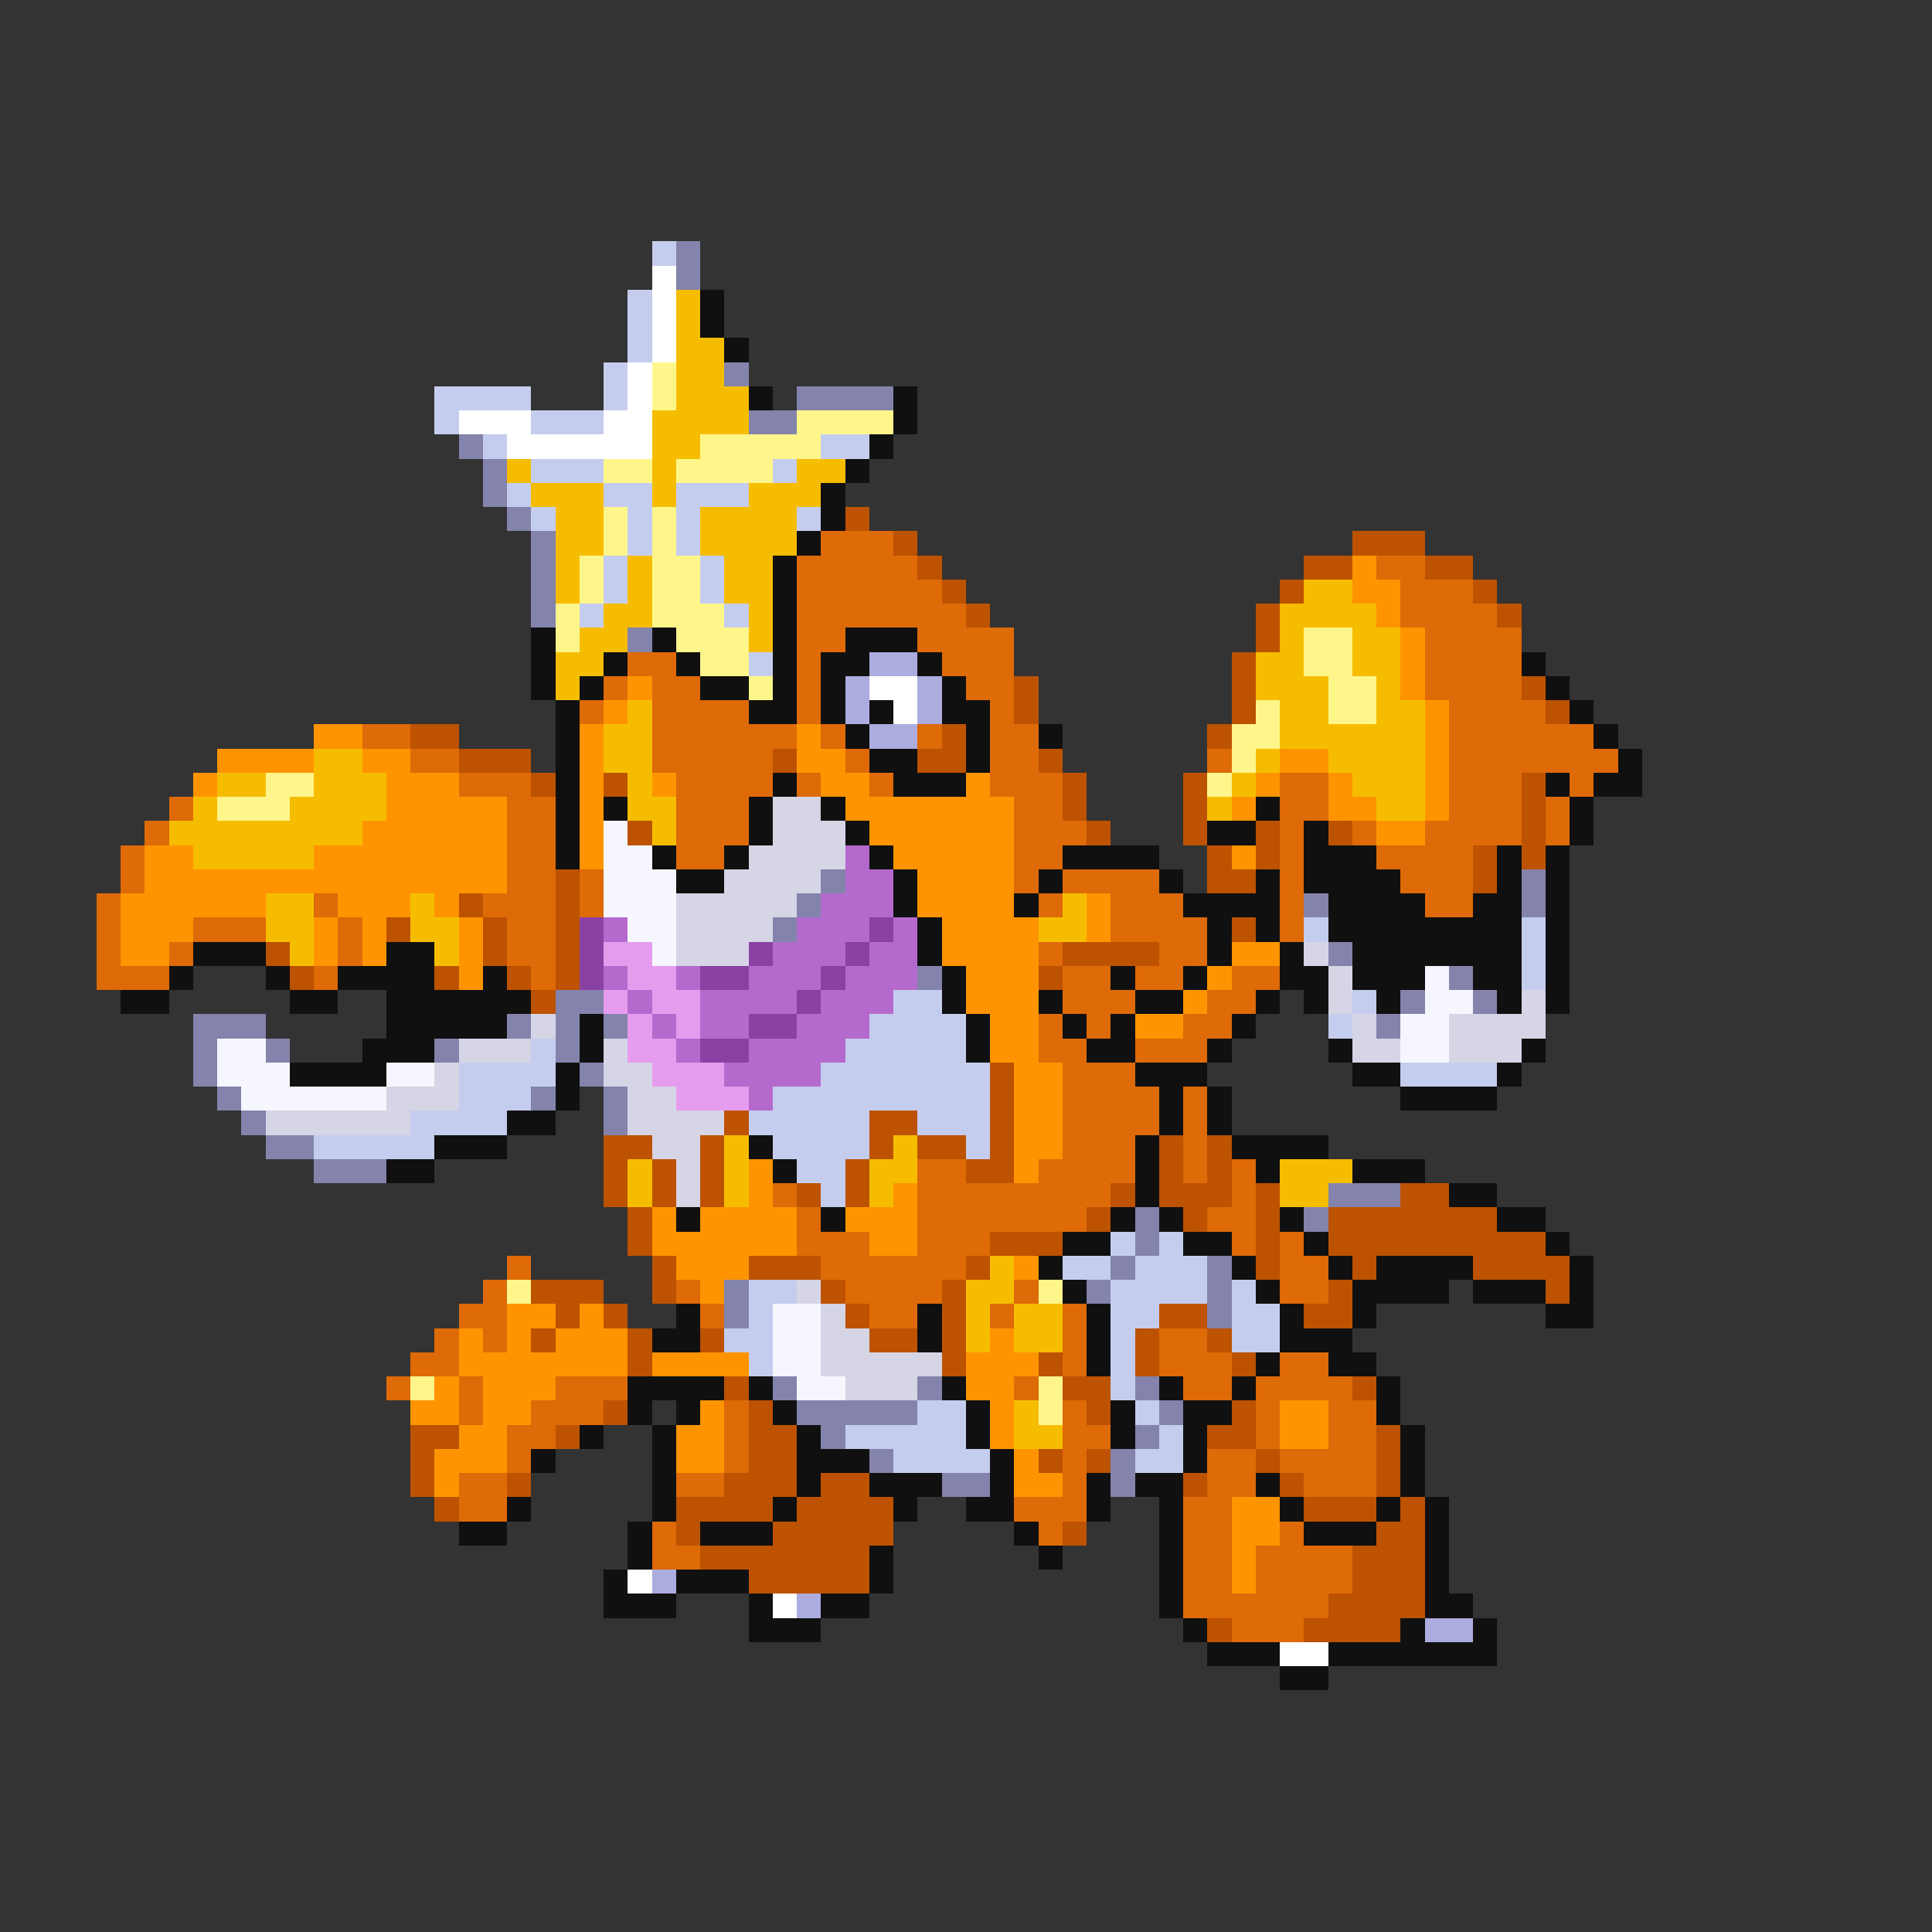 <svg xmlns="http://www.w3.org/2000/svg" viewBox="0 -0.5 80 80" shape-rendering="crispEdges">
<rect x="0" y="-0.5" width="80" height="80" fill="#333333" stroke="none"/>
<path stroke="#c5cdee" d="M27 10h1M26 12h1M26 13h1M26 14h1M25 15h1M18 16h4M25 16h1M18 17h1M22 17h3M20 18h1M34 18h2M22 19h3M32 19h1M21 20h1M25 20h2M28 20h3M22 21h1M26 21h1M28 21h1M33 21h1M26 22h1M28 22h1M25 23h1M29 23h1M25 24h1M29 24h1M24 25h1M30 25h1M31 27h1M54 38h1M63 38h1M63 39h1M63 40h1M37 41h2M56 41h1M36 42h4M55 42h1M22 43h1M35 43h5M19 44h4M34 44h7M58 44h4M19 45h3M32 45h9M17 46h4M31 46h5M38 46h3M13 47h5M32 47h4M40 47h1M33 48h2M34 49h1M46 51h1M48 51h1M44 52h2M47 52h3M31 53h2M46 53h4M51 53h1M31 54h1M46 54h2M51 54h2M30 55h2M46 55h1M51 55h2M31 56h1M46 56h1M46 57h1M38 58h2M47 58h1M35 59h5M48 59h1M37 60h4M47 60h2" />
<path stroke="#8383ac" d="M28 10h1M28 11h1M30 15h1M33 16h4M31 17h2M19 18h1M20 19h1M20 20h1M21 21h1M22 22h1M22 23h1M22 24h1M22 25h1M26 26h1M34 36h1M63 36h1M33 37h1M54 37h1M63 37h1M32 38h1M55 39h1M38 40h1M60 40h1M23 41h2M58 41h1M61 41h1M8 42h3M21 42h1M23 42h1M25 42h1M57 42h1M8 43h1M11 43h1M18 43h1M23 43h1M8 44h1M24 44h1M9 45h1M22 45h1M25 45h1M10 46h1M25 46h1M11 47h2M13 48h3M55 49h3M47 50h1M54 50h1M47 51h1M46 52h1M50 52h1M30 53h1M45 53h1M50 53h1M30 54h1M50 54h1M32 57h1M38 57h1M47 57h1M33 58h5M48 58h1M34 59h1M47 59h1M36 60h1M46 60h1M39 61h2M46 61h1" />
<path stroke="#ffffff" d="M27 11h1M27 12h1M27 13h1M27 14h1M26 15h1M26 16h1M19 17h3M25 17h2M21 18h6M36 28h2M37 29h1M26 65h1M32 66h1M53 68h2" />
<path stroke="#f6bd00" d="M28 12h1M28 13h1M28 14h2M28 15h2M28 16h3M27 17h4M27 18h2M21 19h1M27 19h1M33 19h2M22 20h3M27 20h1M31 20h3M23 21h2M29 21h4M23 22h2M29 22h4M23 23h1M26 23h1M30 23h2M23 24h1M26 24h1M30 24h2M54 24h2M25 25h2M31 25h1M53 25h4M24 26h2M31 26h1M53 26h1M56 26h2M23 27h2M52 27h2M56 27h2M23 28h1M52 28h3M57 28h1M26 29h1M53 29h2M57 29h2M25 30h2M53 30h6M13 31h2M25 31h2M52 31h1M55 31h4M9 32h2M13 32h3M26 32h1M51 32h1M56 32h3M8 33h1M12 33h4M26 33h2M50 33h1M57 33h2M7 34h8M27 34h1M8 35h5M11 37h2M17 37h1M44 37h1M11 38h2M17 38h2M43 38h2M12 39h1M18 39h1M30 47h1M37 47h1M26 48h1M30 48h1M36 48h2M53 48h3M26 49h1M30 49h1M36 49h1M53 49h2M41 52h1M40 53h2M40 54h1M42 54h2M40 55h1M42 55h2M42 58h1M42 59h2" />
<path stroke="#101010" d="M29 12h1M29 13h1M30 14h1M31 16h1M37 16h1M37 17h1M36 18h1M35 19h1M34 20h1M34 21h1M33 22h1M32 23h1M32 24h1M32 25h1M22 26h1M27 26h1M32 26h1M35 26h3M22 27h1M25 27h1M28 27h1M32 27h1M34 27h2M38 27h1M63 27h1M22 28h1M24 28h1M29 28h2M32 28h1M34 28h1M39 28h1M64 28h1M23 29h1M31 29h2M34 29h1M36 29h1M39 29h2M65 29h1M23 30h1M35 30h1M40 30h1M43 30h1M66 30h1M23 31h1M36 31h2M40 31h1M67 31h1M23 32h1M32 32h1M37 32h3M64 32h1M66 32h2M23 33h1M25 33h1M31 33h1M34 33h1M52 33h1M65 33h1M23 34h1M31 34h1M35 34h1M50 34h2M54 34h1M65 34h1M23 35h1M27 35h1M30 35h1M36 35h1M44 35h4M54 35h3M62 35h1M64 35h1M28 36h2M37 36h1M43 36h1M48 36h1M52 36h1M54 36h4M62 36h1M64 36h1M37 37h1M42 37h1M49 37h4M55 37h4M61 37h2M64 37h1M38 38h1M50 38h1M52 38h1M55 38h8M64 38h1M8 39h3M16 39h2M38 39h1M50 39h1M53 39h1M56 39h7M64 39h1M7 40h1M11 40h1M14 40h4M20 40h1M39 40h1M46 40h1M49 40h1M53 40h2M56 40h3M61 40h2M64 40h1M5 41h2M12 41h2M16 41h6M39 41h1M43 41h1M47 41h2M52 41h1M54 41h1M57 41h1M62 41h1M64 41h1M16 42h5M24 42h1M40 42h1M44 42h1M46 42h1M51 42h1M15 43h3M24 43h1M40 43h1M45 43h2M50 43h1M55 43h1M63 43h1M12 44h4M23 44h1M47 44h3M56 44h2M62 44h1M23 45h1M48 45h1M50 45h1M58 45h4M21 46h2M48 46h1M50 46h1M18 47h3M31 47h1M47 47h1M51 47h4M16 48h2M32 48h1M47 48h1M52 48h1M56 48h3M47 49h1M60 49h2M28 50h1M34 50h1M46 50h1M48 50h1M53 50h1M62 50h2M44 51h2M49 51h2M54 51h1M64 51h1M43 52h1M51 52h1M55 52h1M57 52h4M65 52h1M44 53h1M52 53h1M56 53h4M61 53h3M65 53h1M28 54h1M38 54h1M45 54h1M53 54h1M56 54h1M64 54h2M27 55h2M38 55h1M45 55h1M53 55h3M45 56h1M52 56h1M55 56h2M26 57h4M31 57h1M39 57h1M48 57h1M51 57h1M57 57h1M26 58h1M28 58h1M32 58h1M40 58h1M46 58h1M49 58h2M57 58h1M24 59h1M27 59h1M33 59h1M40 59h1M46 59h1M49 59h1M58 59h1M22 60h1M27 60h1M33 60h3M41 60h1M49 60h1M58 60h1M27 61h1M33 61h1M36 61h3M41 61h1M45 61h1M47 61h2M52 61h1M58 61h1M21 62h1M27 62h1M32 62h1M37 62h1M40 62h2M45 62h1M48 62h1M53 62h1M57 62h1M59 62h1M19 63h2M26 63h1M29 63h3M42 63h1M48 63h1M54 63h3M59 63h1M26 64h1M36 64h1M43 64h1M48 64h1M59 64h1M25 65h1M28 65h3M36 65h1M48 65h1M59 65h1M25 66h3M31 66h1M34 66h2M48 66h1M59 66h2M31 67h3M49 67h1M58 67h1M61 67h1M50 68h3M55 68h7M53 69h2" />
<path stroke="#fff68b" d="M27 15h1M27 16h1M33 17h4M29 18h5M25 19h2M28 19h4M25 21h1M27 21h1M25 22h1M27 22h1M24 23h1M27 23h2M24 24h1M27 24h2M23 25h1M27 25h3M23 26h1M28 26h3M54 26h2M29 27h2M54 27h2M31 28h1M55 28h2M52 29h1M55 29h2M51 30h2M51 31h1M11 32h2M50 32h1M9 33h3M21 53h1M43 53h1M17 57h1M43 57h1M43 58h1" />
<path stroke="#bd5200" d="M35 21h1M37 22h1M56 22h3M38 23h1M54 23h2M59 23h2M39 24h1M53 24h1M61 24h1M40 25h1M52 25h1M62 25h1M52 26h1M51 27h1M42 28h1M51 28h1M63 28h1M42 29h1M51 29h1M64 29h1M17 30h2M39 30h1M50 30h1M19 31h3M32 31h1M38 31h2M43 31h1M22 32h1M25 32h1M44 32h1M49 32h1M63 32h1M44 33h1M49 33h1M63 33h1M26 34h1M45 34h1M49 34h1M52 34h1M55 34h1M63 34h1M50 35h1M52 35h1M61 35h1M63 35h1M23 36h1M50 36h2M61 36h1M19 37h1M23 37h1M16 38h1M20 38h1M23 38h1M51 38h1M11 39h1M20 39h1M23 39h1M44 39h4M12 40h1M18 40h1M21 40h1M23 40h1M43 40h1M22 41h1M41 44h1M41 45h1M30 46h1M36 46h2M41 46h1M25 47h2M29 47h1M36 47h1M38 47h2M41 47h1M48 47h1M50 47h1M25 48h1M27 48h1M29 48h1M35 48h1M40 48h2M48 48h1M50 48h1M25 49h1M27 49h1M29 49h1M33 49h1M35 49h1M46 49h1M48 49h3M52 49h1M58 49h2M26 50h1M45 50h1M49 50h1M52 50h1M55 50h7M26 51h1M41 51h3M52 51h1M55 51h9M27 52h1M31 52h3M40 52h1M52 52h1M56 52h1M61 52h4M22 53h3M27 53h1M34 53h1M39 53h1M55 53h1M64 53h1M23 54h1M25 54h1M35 54h1M39 54h1M48 54h2M54 54h2M22 55h1M26 55h1M29 55h1M36 55h2M39 55h1M47 55h1M50 55h1M26 56h1M39 56h1M43 56h1M47 56h1M51 56h1M30 57h1M44 57h2M56 57h1M25 58h1M31 58h1M45 58h1M51 58h1M17 59h2M23 59h1M31 59h2M50 59h2M57 59h1M17 60h1M31 60h2M43 60h1M45 60h1M52 60h1M57 60h1M17 61h1M21 61h1M30 61h3M34 61h2M49 61h1M53 61h1M57 61h1M18 62h1M28 62h4M33 62h4M54 62h3M58 62h1M28 63h1M32 63h5M44 63h1M57 63h2M29 64h7M56 64h3M31 65h5M56 65h3M55 66h4M50 67h1M54 67h4" />
<path stroke="#de6a08" d="M34 22h3M33 23h5M57 23h2M33 24h6M58 24h3M33 25h7M58 25h4M33 26h2M38 26h4M59 26h4M26 27h2M33 27h1M39 27h3M59 27h4M25 28h1M27 28h2M33 28h1M40 28h2M59 28h4M24 29h1M27 29h4M33 29h1M41 29h1M60 29h4M15 30h2M27 30h6M34 30h1M38 30h1M41 30h2M60 30h6M17 31h2M27 31h5M35 31h1M41 31h2M50 31h1M60 31h7M19 32h3M28 32h4M33 32h1M36 32h1M41 32h3M53 32h2M60 32h3M65 32h1M7 33h1M21 33h2M28 33h3M42 33h2M53 33h2M60 33h3M64 33h1M6 34h1M21 34h2M28 34h3M42 34h3M53 34h1M56 34h1M59 34h4M64 34h1M5 35h1M21 35h2M28 35h2M42 35h2M53 35h1M57 35h4M5 36h1M21 36h2M24 36h1M42 36h1M44 36h4M53 36h1M58 36h3M4 37h1M13 37h1M20 37h3M24 37h1M43 37h1M46 37h3M53 37h1M59 37h2M4 38h1M8 38h3M14 38h1M21 38h2M46 38h4M53 38h1M4 39h1M7 39h1M14 39h1M21 39h2M43 39h1M48 39h2M4 40h3M13 40h1M22 40h1M44 40h2M47 40h2M51 40h2M44 41h3M50 41h2M43 42h1M45 42h1M49 42h2M43 43h2M47 43h3M44 44h3M44 45h4M49 45h1M44 46h4M49 46h1M44 47h3M49 47h1M38 48h2M43 48h4M49 48h1M51 48h1M32 49h1M38 49h8M51 49h1M33 50h1M38 50h7M50 50h2M33 51h3M38 51h3M51 51h1M53 51h1M21 52h1M34 52h6M53 52h2M20 53h1M28 53h1M35 53h4M42 53h1M53 53h2M19 54h2M29 54h1M36 54h2M41 54h1M44 54h1M18 55h1M20 55h1M44 55h1M48 55h2M17 56h2M44 56h1M48 56h3M53 56h2M16 57h1M19 57h1M23 57h3M42 57h1M49 57h2M52 57h4M19 58h1M22 58h3M30 58h1M44 58h1M52 58h1M55 58h2M21 59h2M30 59h1M44 59h2M52 59h1M55 59h2M21 60h1M30 60h1M44 60h1M50 60h2M53 60h4M19 61h2M28 61h2M44 61h1M50 61h2M54 61h3M19 62h2M42 62h3M49 62h2M27 63h1M43 63h1M49 63h2M53 63h1M27 64h2M49 64h2M52 64h4M49 65h2M52 65h4M49 66h6M51 67h3" />
<path stroke="#ff9400" d="M56 23h1M56 24h2M57 25h1M58 26h1M58 27h1M26 28h1M58 28h1M25 29h1M59 29h1M13 30h2M24 30h1M33 30h1M59 30h1M9 31h4M15 31h2M24 31h1M33 31h2M53 31h2M59 31h1M8 32h1M16 32h3M24 32h1M27 32h1M34 32h2M40 32h1M52 32h1M55 32h1M59 32h1M16 33h5M24 33h1M35 33h7M51 33h1M55 33h2M59 33h1M15 34h6M24 34h1M36 34h6M57 34h2M6 35h2M13 35h8M24 35h1M37 35h5M51 35h1M6 36h15M38 36h4M5 37h6M14 37h3M18 37h1M38 37h4M45 37h1M5 38h3M13 38h1M15 38h1M19 38h1M39 38h4M45 38h1M5 39h2M13 39h1M15 39h1M19 39h1M39 39h4M51 39h2M19 40h1M40 40h3M50 40h1M40 41h3M49 41h1M41 42h2M47 42h2M41 43h2M42 44h2M42 45h2M42 46h2M42 47h2M31 48h1M42 48h1M31 49h1M37 49h1M27 50h1M29 50h4M35 50h3M27 51h6M36 51h2M28 52h3M42 52h1M29 53h1M21 54h2M24 54h1M19 55h1M21 55h1M23 55h3M41 55h1M19 56h7M27 56h4M40 56h3M18 57h1M20 57h3M40 57h2M17 58h2M20 58h2M29 58h1M41 58h1M53 58h2M19 59h2M28 59h2M41 59h1M53 59h2M18 60h3M28 60h2M42 60h1M18 61h1M42 61h2M51 62h2M51 63h2M51 64h1M51 65h1" />
<path stroke="#acacde" d="M36 27h2M35 28h1M38 28h1M35 29h1M38 29h1M36 30h2M27 65h1M33 66h1M59 67h2" />
<path stroke="#d5d5e6" d="M32 33h2M32 34h3M31 35h4M30 36h4M28 37h5M28 38h4M28 39h3M54 39h1M55 40h1M55 41h1M63 41h1M22 42h1M56 42h1M60 42h4M19 43h3M25 43h1M56 43h2M60 43h3M18 44h1M25 44h2M16 45h3M26 45h2M11 46h6M26 46h4M27 47h2M28 48h1M28 49h1M33 53h1M34 54h1M34 55h2M34 56h5M35 57h3" />
<path stroke="#f6f6ff" d="M25 34h1M25 35h2M25 36h3M25 37h3M26 38h2M27 39h1M59 40h1M59 41h2M58 42h2M9 43h2M58 43h2M9 44h3M16 44h2M10 45h6M32 54h2M32 55h2M32 56h2M33 57h2" />
<path stroke="#b46acd" d="M35 35h1M35 36h2M34 37h3M25 38h1M33 38h3M37 38h1M32 39h3M36 39h2M25 40h1M28 40h1M31 40h3M35 40h3M26 41h1M29 41h4M34 41h3M27 42h1M29 42h2M33 42h3M28 43h1M31 43h4M30 44h4M31 45h1" />
<path stroke="#8b41a4" d="M24 38h1M36 38h1M24 39h1M31 39h1M35 39h1M24 40h1M29 40h2M34 40h1M33 41h1M31 42h2M29 43h2" />
<path stroke="#e69cee" d="M25 39h2M26 40h2M25 41h1M27 41h2M26 42h1M28 42h1M26 43h2M27 44h3M28 45h3" />
</svg>